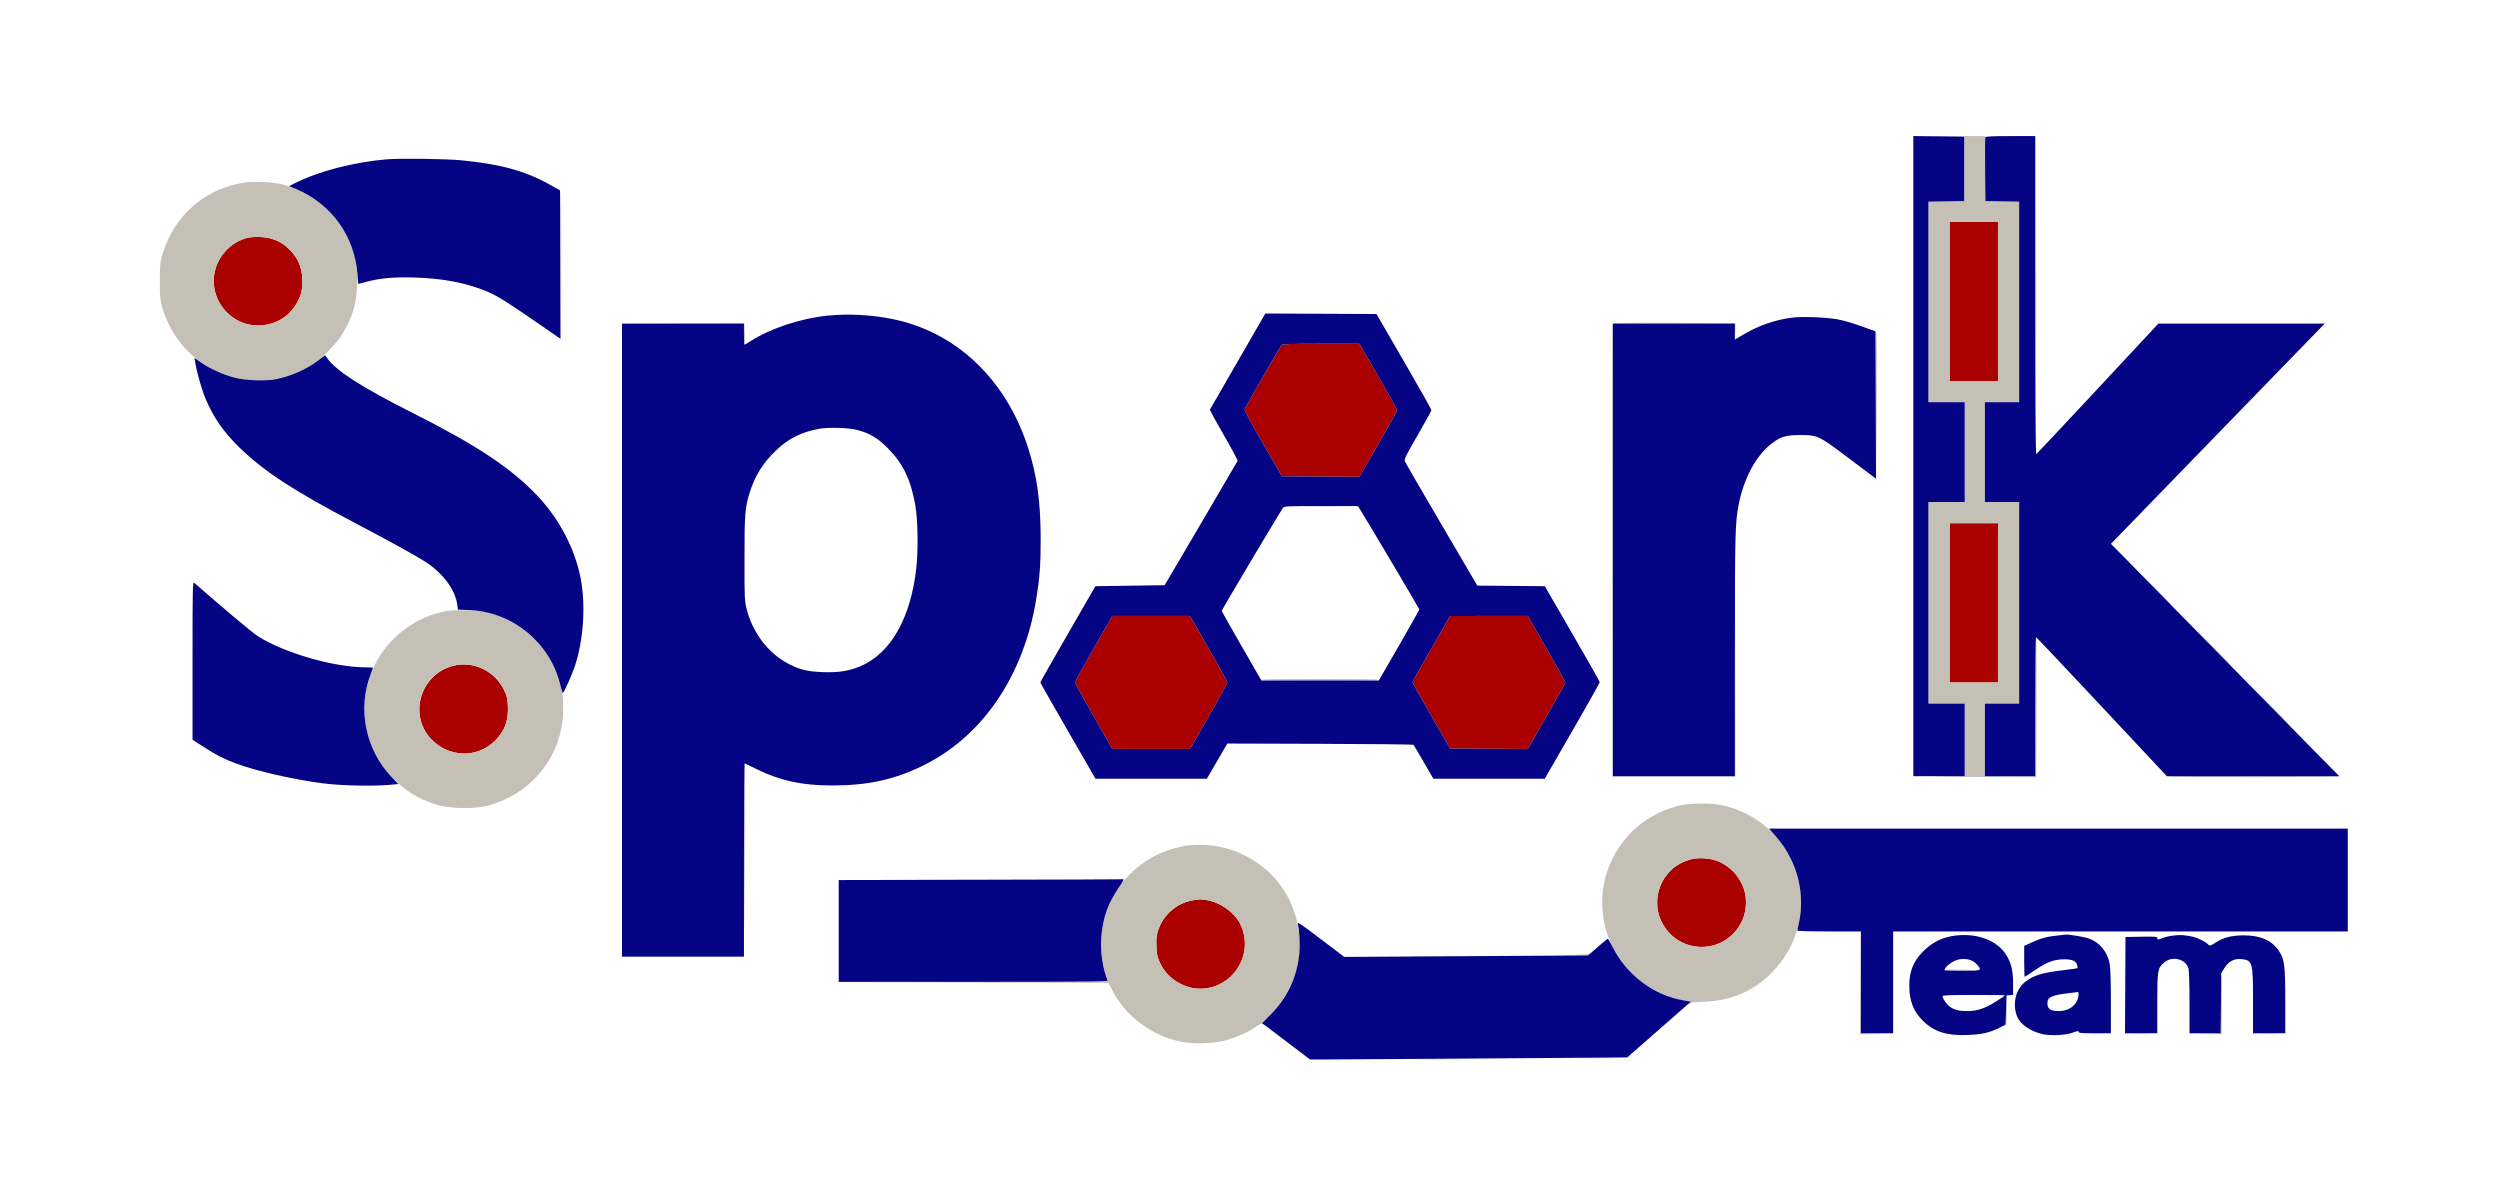<svg xmlns="http://www.w3.org/2000/svg" width="2480" height="1193" viewBox="0 0 2480 1193" version="1.1"><path d="M 1934 299 L 1934 378 1958 378 L 1982 378 1982 299 L 1982 220 1958 220 L 1934 220 1934 299 M 243.500 236.402 C 224.814 242.327, 211.971 259.685, 212.012 278.960 C 212.060 301.626, 230.249 321.182, 252.709 322.716 C 271.325 323.987, 287.567 314.748, 295.720 298.251 C 298.922 291.772, 299.447 289.682, 299.818 281.923 C 300.490 267.872, 296.938 257.711, 288.185 248.648 C 282.260 242.513, 277.734 239.606, 270.110 237.037 C 263.104 234.677, 249.932 234.363, 243.500 236.402 M 1271.281 342.250 C 1269.875 344.075, 1235.163 404.399, 1234.553 406.078 C 1234.268 406.860, 1242.513 422.125, 1252.874 440 L 1271.712 472.500 1310.106 472.740 L 1348.500 472.981 1367.250 440.526 C 1377.563 422.676, 1386 407.554, 1386 406.922 C 1386 406.290, 1377.566 391.199, 1367.258 373.386 L 1348.516 341 1310.380 341 C 1281.052 341, 1272.022 341.289, 1271.281 342.250 M 1934 598 L 1934 677 1958 677 L 1982 677 1982 598 L 1982 519 1958 519 L 1934 519 1934 598 M 1085 643.177 C 1074.825 660.855, 1066.500 676.048, 1066.500 676.939 C 1066.500 677.829, 1074.825 693.043, 1085 710.748 L 1103.500 742.937 1142 742.937 L 1180.500 742.937 1199 710.748 C 1209.175 693.043, 1217.500 677.829, 1217.500 676.939 C 1217.500 676.048, 1209.175 660.855, 1199 643.177 L 1180.500 611.033 1142 611.033 L 1103.500 611.033 1085 643.177 M 1420 643.239 C 1409.825 660.940, 1401.379 675.890, 1401.230 676.461 C 1401.082 677.032, 1409.408 692.125, 1419.733 710 L 1438.505 742.500 1477.003 742.749 L 1515.500 742.998 1534 710.877 C 1544.175 693.211, 1552.638 678.176, 1552.806 677.466 C 1552.975 676.757, 1544.653 661.512, 1534.314 643.588 L 1515.514 611 1477.007 611.028 L 1438.500 611.056 1420 643.239 M 449.105 660.583 C 417.153 669.175, 405.195 708.728, 427.298 732.708 C 444.569 751.445, 473.004 752.525, 490.689 735.117 C 500.645 725.317, 504.479 715.230, 503.808 700.606 C 503.451 692.829, 502.900 690.482, 500.038 684.528 C 490.841 665.399, 469.137 655.195, 449.105 660.583 M 1677.251 852.481 C 1666.226 855.585, 1658.730 860.661, 1652.311 869.371 C 1643.149 881.802, 1641.314 899.526, 1647.762 913.305 C 1663.987 947.976, 1711.979 948.050, 1728.180 913.429 C 1732.501 904.195, 1733.249 891.535, 1730.033 882.054 C 1725.552 868.844, 1715.923 858.755, 1703.225 853.966 C 1695.828 851.176, 1684.237 850.513, 1677.251 852.481 M 1183.121 893.127 C 1167.455 895.729, 1154.052 907.319, 1148.939 922.685 C 1147.156 928.041, 1146.844 930.888, 1147.169 938.843 C 1147.508 947.147, 1148.013 949.459, 1150.774 955.347 C 1158.990 972.863, 1178.944 983.471, 1197.647 980.268 C 1227.400 975.171, 1243.710 942.874, 1230.052 916.102 C 1224.388 904.999, 1210.429 895.087, 1197.500 892.986 C 1190.753 891.890, 1190.558 891.892, 1183.121 893.127" stroke="none" fill="#aa0000" fill-rule="evenodd"/><path d="M 1948.500 167.250 L 1948.500 199.500 1930.750 199.773 L 1913 200.046 1913 299.523 L 1913 399 1931 399 L 1949 399 1949 448.500 L 1949 498 1931 498 L 1913 498 1913 598 L 1913 698 1931 698 L 1949 698 1949 733.983 L 1949 769.966 1923.250 770.251 C 1909.088 770.407, 1925.056 770.640, 1958.737 770.768 L 2019.973 771 2020.237 701.500 C 2020.381 663.275, 2020.162 632, 2019.750 632 C 2019.338 632, 2019 663.050, 2019 701 L 2019 770 1994 770 L 1969 770 1969 734 L 1969 698 1986 698 L 2003 698 2003 598 L 2003 498 1986 498 L 1969 498 1969 448.500 L 1969 399 1986 399 L 2003 399 2003 299.524 L 2003 200.048 1986.250 199.774 L 1969.500 199.500 1969.500 167.250 L 1969.500 134.999 1959 134.999 L 1948.500 134.999 1948.500 167.250 M 2019.488 293 C 2019.488 380.175, 2019.606 415.837, 2019.750 372.250 C 2019.894 328.662, 2019.894 257.337, 2019.750 213.750 C 2019.606 170.162, 2019.488 205.825, 2019.488 293 M 242.585 181.038 C 203.237 187.232, 173.067 213.423, 161.359 251.551 C 158.808 259.858, 158.607 261.791, 158.555 278.500 C 158.506 294.438, 158.765 297.414, 160.811 304.482 C 179.503 369.056, 252.204 397.444, 308.904 362.308 C 318.739 356.214, 333.249 341.681, 339.384 331.782 C 350.104 314.485, 354.359 299.383, 354.399 278.500 C 354.431 261.571, 352.255 251.491, 345.478 237.186 C 332.159 209.068, 307.268 188.888, 278 182.479 C 268.957 180.498, 250.725 179.757, 242.585 181.038 M 556 262.300 L 556.500 336.500 556.756 263.057 C 556.898 222.663, 556.673 189.273, 556.257 188.856 C 555.840 188.440, 555.725 221.490, 556 262.300 M 1934 299 L 1934 378 1958 378 L 1982 378 1982 299 L 1982 220 1958 220 L 1934 220 1934 299 M 243.500 236.402 C 224.814 242.327, 211.971 259.685, 212.012 278.960 C 212.060 301.626, 230.249 321.182, 252.709 322.716 C 271.325 323.987, 287.567 314.748, 295.720 298.251 C 298.922 291.772, 299.447 289.682, 299.818 281.923 C 300.490 267.872, 296.938 257.711, 288.185 248.648 C 282.260 242.513, 277.734 239.606, 270.110 237.037 C 263.104 234.677, 249.932 234.363, 243.500 236.402 M 677.250 320.746 L 738 321.015 738 331.508 C 738 337.278, 738.337 342.001, 738.750 342.002 C 739.163 342.004, 739.275 337.166, 739 331.252 L 738.500 320.500 677.500 320.488 L 616.500 320.476 677.250 320.746 M 1599.465 321.242 C 1599.202 321.934, 1599.103 423.300, 1599.244 546.500 L 1599.500 770.500 1660.500 770.500 L 1721.500 770.500 1721.506 648 L 1721.512 525.500 1721.252 647.750 L 1720.992 770 1660.496 770 L 1600 770 1600 545.500 L 1600 321 1660.460 321 L 1720.919 321 1721.270 328.750 L 1721.621 336.500 1721.561 328.500 L 1721.500 320.500 1660.722 320.242 C 1612.629 320.038, 1599.843 320.247, 1599.465 321.242 M 1861 401.800 L 1861.500 475.500 1861.756 402.557 C 1861.898 362.438, 1861.673 329.273, 1861.257 328.856 C 1860.840 328.440, 1860.725 361.265, 1861 401.800 M 1292.315 502.749 C 1302.664 502.912, 1319.314 502.911, 1329.315 502.748 C 1339.317 502.585, 1330.850 502.452, 1310.500 502.453 C 1290.150 502.453, 1281.967 502.586, 1292.315 502.749 M 738.450 553.500 C 738.451 572.750, 738.585 580.483, 738.749 570.685 C 738.913 560.888, 738.912 545.138, 738.748 535.685 C 738.584 526.233, 738.450 534.250, 738.450 553.500 M 1934 598 L 1934 677 1958 677 L 1982 677 1982 598 L 1982 519 1958 519 L 1934 519 1934 598 M 2138 584.500 C 2147.062 593.575, 2154.702 601, 2154.977 601 C 2155.252 601, 2148.062 593.575, 2139 584.500 C 2129.938 575.425, 2122.298 568, 2122.023 568 C 2121.748 568, 2128.938 575.425, 2138 584.500 M 441.113 606.487 C 426.557 609.776, 415.405 614.532, 404.311 622.182 C 352.785 657.711, 346.756 731.249, 391.848 774.212 C 404.879 786.629, 419.896 795.010, 436.623 799.202 C 449.203 802.355, 471.845 802.382, 483.688 799.259 C 524.119 788.596, 553.098 755.757, 558.055 714.988 C 559.063 706.697, 558.862 690.622, 557.704 687 C 557.441 686.175, 556.256 681.675, 555.071 677 C 546.956 644.978, 520.719 618.415, 487.288 608.374 C 479.789 606.121, 476.227 605.684, 463 605.389 C 451.998 605.144, 445.647 605.462, 441.113 606.487 M 2196.500 644 C 2205.838 653.350, 2213.703 661, 2213.978 661 C 2214.253 661, 2206.838 653.350, 2197.500 644 C 2188.162 634.650, 2180.297 627, 2180.022 627 C 2179.747 627, 2187.162 634.650, 2196.500 644 M 449.105 660.583 C 417.153 669.175, 405.195 708.728, 427.298 732.708 C 444.569 751.445, 473.004 752.525, 490.689 735.117 C 500.645 725.317, 504.479 715.230, 503.808 700.606 C 503.451 692.829, 502.900 690.482, 500.038 684.528 C 490.841 665.399, 469.137 655.195, 449.105 660.583 M 1250.655 674.250 C 1250.909 674.663, 1277.390 675, 1309.500 675 C 1341.610 675, 1368.091 674.663, 1368.345 674.250 C 1368.600 673.837, 1342.120 673.500, 1309.500 673.500 C 1276.880 673.500, 1250.400 673.837, 1250.655 674.250 M 2255 703.500 C 2264.062 712.575, 2271.702 720, 2271.977 720 C 2272.252 720, 2265.062 712.575, 2256 703.500 C 2246.938 694.425, 2239.298 687, 2239.023 687 C 2238.748 687, 2245.938 694.425, 2255 703.500 M 2308.495 757.761 L 2320.491 770.022 2234.341 769.761 C 2186.958 769.617, 2148.399 769.837, 2148.654 770.250 C 2149.267 771.241, 2321 771.225, 2321 770.234 C 2321 769.813, 2315.488 764.076, 2308.750 757.484 L 2296.500 745.500 2308.495 757.761 M 738.237 853.250 C 738.367 906.188, 738.591 933.975, 738.735 915 C 739.423 824.477, 739.429 757, 738.750 757 C 738.337 757, 738.106 800.313, 738.237 853.250 M 1669 798.524 C 1638.420 804.810, 1613.690 823.729, 1599.750 851.500 C 1577.520 895.789, 1592.030 949.906, 1633.551 977.558 C 1645.807 985.720, 1665.033 993, 1674.334 993 L 1677.349 993 1674.924 995.750 L 1672.500 998.500 1675 996.364 C 1677.192 994.490, 1679.101 994.164, 1690.500 993.717 C 1718.045 992.637, 1740.186 982.931, 1758.609 963.859 C 1779.389 942.346, 1789.431 913.248, 1785.999 884.486 C 1780.803 840.940, 1748.983 806.633, 1706.162 798.409 C 1697.113 796.671, 1677.721 796.731, 1669 798.524 M 1177.500 838.717 C 1175.850 838.947, 1170.900 840.042, 1166.500 841.151 C 1131.381 850.006, 1103.520 878.072, 1094.973 913.206 C 1090.307 932.386, 1091.680 954.365, 1098.682 972.614 C 1099.130 973.781, 1078.625 974.032, 965.356 974.250 L 831.500 974.507 965.500 974.764 L 1099.500 975.022 1103.497 982.634 C 1116.931 1008.218, 1142.337 1027.301, 1170.798 1033.185 C 1184.613 1036.041, 1204.762 1035.361, 1217.284 1031.616 C 1228.463 1028.273, 1237.623 1024.116, 1245.185 1018.954 C 1250.312 1015.454, 1251.387 1015.065, 1252.826 1016.191 C 1254.304 1017.347, 1254.349 1017.307, 1253.210 1015.850 C 1252.093 1014.420, 1252.539 1013.693, 1256.536 1010.417 C 1268.201 1000.858, 1281.561 979.305, 1285.987 962.903 C 1293.193 936.200, 1288.520 906.112, 1273.577 883.013 C 1255.418 854.942, 1222.967 837.602, 1189.619 838.150 C 1184.604 838.232, 1179.150 838.487, 1177.500 838.717 M 1677.251 852.481 C 1666.226 855.585, 1658.730 860.661, 1652.311 869.371 C 1643.149 881.802, 1641.314 899.526, 1647.762 913.305 C 1663.987 947.976, 1711.979 948.050, 1728.180 913.429 C 1732.501 904.195, 1733.249 891.535, 1730.033 882.054 C 1725.552 868.844, 1715.923 858.755, 1703.225 853.966 C 1695.828 851.176, 1684.237 850.513, 1677.251 852.481 M 900.750 872.750 C 938.837 872.895, 1001.163 872.895, 1039.250 872.750 C 1077.338 872.605, 1046.175 872.486, 970 872.486 C 893.825 872.486, 862.663 872.605, 900.750 872.750 M 1183.121 893.127 C 1167.455 895.729, 1154.052 907.319, 1148.939 922.685 C 1147.156 928.041, 1146.844 930.888, 1147.169 938.843 C 1147.508 947.147, 1148.013 949.459, 1150.774 955.347 C 1158.990 972.863, 1178.944 983.471, 1197.647 980.268 C 1227.400 975.171, 1243.710 942.874, 1230.052 916.102 C 1224.388 904.999, 1210.429 895.087, 1197.500 892.986 C 1190.753 891.890, 1190.558 891.892, 1183.121 893.127 M 1845.241 974.750 L 1845 1026 1861.750 1025.777 L 1878.500 1025.553 1862.259 1025.252 L 1846.018 1024.951 1845.750 974.225 L 1845.481 923.500 1845.241 974.750 M 1576.429 945.971 C 1575.895 946.505, 1568.942 947.081, 1560.979 947.251 L 1546.500 947.559 1561.128 947.780 C 1573.102 947.960, 1575.981 947.728, 1577 946.500 C 1578.380 944.837, 1577.956 944.444, 1576.429 945.971 M 1403.250 948.749 C 1414.112 948.910, 1431.888 948.910, 1442.750 948.749 C 1453.612 948.587, 1444.725 948.455, 1423 948.455 C 1401.275 948.455, 1392.388 948.587, 1403.250 948.749 M 1928.998 962.250 C 1928.999 962.663, 1936.987 962.913, 1946.750 962.807 C 1964.610 962.613, 1962.503 962.246, 1940.748 961.762 C 1934.284 961.618, 1928.997 961.837, 1928.998 962.250 M 2203 996.975 L 2203 1024.949 2187.250 1025.252 L 2171.500 1025.555 2187.750 1025.777 L 2204 1026 2204 997.500 C 2204 981.825, 2203.775 969, 2203.500 969 C 2203.225 969, 2203 981.589, 2203 996.975 M 1989.996 1002.203 C 1989.723 1010.290, 1989.851 1016.554, 1990.279 1016.124 C 1990.708 1015.693, 1990.931 1009.077, 1990.776 1001.421 L 1990.493 987.500 1989.996 1002.203 M 2069.750 1025.744 C 2074.287 1025.929, 2081.713 1025.929, 2086.250 1025.744 C 2090.787 1025.559, 2087.075 1025.407, 2078 1025.407 C 2068.925 1025.407, 2065.213 1025.559, 2069.750 1025.744 M 2115.750 1025.744 C 2120.287 1025.929, 2127.713 1025.929, 2132.250 1025.744 C 2136.787 1025.559, 2133.075 1025.407, 2124 1025.407 C 2114.925 1025.407, 2111.213 1025.559, 2115.750 1025.744 M 2242.750 1025.744 C 2247.287 1025.929, 2254.713 1025.929, 2259.250 1025.744 C 2263.787 1025.559, 2260.075 1025.407, 2251 1025.407 C 2241.925 1025.407, 2238.213 1025.559, 2242.750 1025.744 M 1566.813 1049.749 C 1575.785 1049.914, 1590.185 1049.914, 1598.813 1049.748 C 1607.441 1049.581, 1600.100 1049.446, 1582.500 1049.446 C 1564.900 1049.447, 1557.841 1049.583, 1566.813 1049.749 M 1407.183 1050.749 C 1418.009 1050.910, 1436.009 1050.910, 1447.183 1050.749 C 1458.358 1050.588, 1449.500 1050.456, 1427.500 1050.456 C 1405.500 1050.455, 1396.358 1050.587, 1407.183 1050.749" stroke="none" fill="#c4c0b6" fill-rule="evenodd"/><path d="M 1898 452.483 L 1898 770 1923.500 770 L 1949 770 1949 734 L 1949 698 1931 698 L 1913 698 1913 598 L 1913 498 1931 498 L 1949 498 1949 448.500 L 1949 399 1931 399 L 1913 399 1913 299.523 L 1913 200.046 1930.750 199.773 L 1948.500 199.500 1948.500 167.500 L 1948.500 135.500 1923.250 135.233 L 1898 134.966 1898 452.483 M 1969.454 136.260 C 1969.188 136.953, 1969.090 151.465, 1969.235 168.510 L 1969.500 199.500 1986.250 199.774 L 2003 200.048 2003 299.524 L 2003 399 1986 399 L 1969 399 1969 448.500 L 1969 498 1986 498 L 2003 498 2003 598 L 2003 698 1986 698 L 1969 698 1969 734 L 1969 770 1994 770 L 2019 770 2019 701 C 2019 663.050, 2019.338 632.036, 2019.750 632.079 C 2020.162 632.123, 2049.525 663.173, 2085 701.079 L 2149.500 769.999 2234.984 770 L 2320.469 770 2308.908 758.250 C 2302.549 751.788, 2257.816 706.225, 2209.501 657 C 2161.186 607.775, 2115.445 561.200, 2107.855 553.500 L 2094.055 539.500 2154.679 477 C 2188.022 442.625, 2235.743 393.462, 2260.726 367.750 L 2306.149 321 2223.637 321 L 2141.125 321 2081.081 385.429 C 2048.057 420.866, 2020.579 450.142, 2020.019 450.488 C 2019.329 450.915, 2019 400.106, 2019 293.059 L 2019 135 1994.469 135 C 1975.665 135, 1969.824 135.294, 1969.454 136.260 M 383.722 158.034 C 350.896 160.789, 315.966 169.883, 292.356 181.822 L 286.818 184.622 293.659 187.494 C 328.788 202.239, 352.048 234.686, 354.655 272.580 L 355.279 281.660 363.942 279.410 C 377.729 275.829, 391.374 274.654, 411.500 275.315 C 440.124 276.254, 462.402 280.558, 483.171 289.160 C 493.386 293.391, 504.494 300.429, 542.256 326.596 L 556.013 336.128 555.756 262.472 L 555.500 188.816 545 182.939 C 521.073 169.548, 496.162 162.733, 457.500 159.001 C 442.304 157.535, 396.786 156.938, 383.722 158.034 M 1227.951 358.242 C 1212.956 384.234, 1200.495 405.855, 1200.260 406.289 C 1200.026 406.723, 1206.212 418.105, 1214.007 431.582 C 1221.802 445.060, 1227.943 456.630, 1227.653 457.294 C 1227.363 457.957, 1210.973 485.950, 1191.232 519.500 L 1155.337 580.500 1120.984 581 L 1086.631 581.500 1059.315 628.845 C 1044.292 654.885, 1032 676.528, 1032 676.940 C 1032 677.353, 1044.315 699.022, 1059.366 725.095 L 1086.731 772.500 1141.976 772.500 L 1197.222 772.500 1207.361 755.048 L 1217.500 737.596 1309.500 737.875 C 1360.100 738.029, 1401.800 738.458, 1402.166 738.827 C 1402.532 739.197, 1407.111 746.925, 1412.341 756 L 1421.850 772.500 1477.111 772.500 L 1532.372 772.500 1559.686 725.188 C 1574.709 699.166, 1586.975 677.341, 1586.945 676.688 C 1586.915 676.034, 1574.638 654.350, 1559.663 628.500 L 1532.436 581.500 1498.968 581.209 L 1465.500 580.919 1430 520.401 C 1410.475 487.116, 1394.092 458.830, 1393.592 457.542 C 1392.821 455.552, 1394.728 451.677, 1406.342 431.645 C 1413.854 418.688, 1419.984 407.506, 1419.965 406.794 C 1419.946 406.082, 1407.677 384.350, 1392.700 358.500 L 1365.471 311.500 1310.343 311.242 L 1255.216 310.983 1227.951 358.242 M 821 313.117 C 794.371 315.784, 764.517 325.652, 744.670 338.348 C 741.530 340.357, 738.745 342, 738.481 342 C 738.216 342, 738 337.275, 738 331.500 L 738 321 677.500 321 L 617 321 617 635 L 617 949 677.500 949 L 738 949 738 852.917 C 738 800.071, 738.337 756.990, 738.750 757.182 C 739.163 757.374, 744.675 760.075, 751 763.184 C 773.954 774.466, 795.595 779.147, 825 779.190 C 860.643 779.242, 886.953 773.527, 915.500 759.533 C 974.623 730.551, 1015.439 670.591, 1027.932 594.369 C 1031.449 572.905, 1032.401 559.900, 1032.349 534 C 1032.276 497.634, 1028.682 471.761, 1019.889 444.311 C 997.907 375.688, 947.607 328.414, 883.500 316.127 C 862.729 312.146, 841.097 311.104, 821 313.117 M 1778 315.058 C 1761.344 317.127, 1744.856 322.775, 1730.218 331.424 L 1721 336.871 1721 328.936 L 1721 321 1660.500 321 L 1600 321 1600 545.500 L 1600 770 1660.500 770 L 1721 770 1721 650.174 C 1721 527.352, 1721.259 517.643, 1725.020 499.317 C 1730.186 474.154, 1741.725 452.703, 1756.528 440.744 C 1765.613 433.405, 1771.223 431.596, 1785 431.562 C 1803.206 431.518, 1803.766 431.783, 1834.595 455.016 L 1861.013 474.924 1860.756 401.823 L 1860.500 328.722 1846 323.471 C 1837.694 320.462, 1827.442 317.545, 1822 316.642 C 1809.972 314.645, 1787.763 313.846, 1778 315.058 M 1271.281 342.250 C 1269.875 344.075, 1235.163 404.399, 1234.553 406.078 C 1234.268 406.860, 1242.513 422.125, 1252.874 440 L 1271.712 472.500 1310.106 472.740 L 1348.500 472.981 1367.250 440.526 C 1377.563 422.676, 1386 407.554, 1386 406.922 C 1386 406.290, 1377.566 391.199, 1367.258 373.386 L 1348.516 341 1310.380 341 C 1281.052 341, 1272.022 341.289, 1271.281 342.250 M 315.488 357.692 C 304.101 366.385, 288.457 373.283, 273.680 376.126 C 262.867 378.207, 243.921 377.521, 232.794 374.646 C 221.337 371.685, 208.419 365.846, 199.439 359.568 L 192.985 355.057 193.622 359.278 C 195.026 368.582, 199.981 386.124, 203.760 395.167 C 211.716 414.210, 222.010 428.978, 238.180 444.550 C 262.809 468.267, 291.136 486.709, 352.500 518.975 C 388.929 538.129, 415.048 552.605, 423.469 558.307 C 440.282 569.691, 451.651 585.347, 453.561 599.747 L 454.223 604.739 466.361 605.265 C 508.121 607.077, 545.094 637.246, 555.369 677.893 C 556.635 682.905, 557.901 687.234, 558.180 687.513 C 558.958 688.292, 567.437 669.505, 570.372 660.500 C 578.950 634.181, 581.139 600.367, 575.993 573.699 C 570.289 544.143, 554.629 514.349, 532.757 491.441 C 506.410 463.845, 472.758 441.572, 408.500 409.197 C 359.611 384.565, 333.931 368.171, 325.063 355.929 L 322.476 352.357 315.488 357.692 M 812.125 425.448 C 794.739 428.756, 782.360 434.945, 770.302 446.359 C 757.053 458.901, 749.044 471.597, 743.706 488.524 C 739.063 503.247, 738.499 510.397, 738.508 554.500 C 738.515 593.776, 738.611 595.878, 740.781 604.500 C 746.626 627.712, 762.167 648.037, 782 658.405 C 793.309 664.317, 800.938 666.183, 816.090 666.743 C 831.666 667.320, 842.022 665.728, 853.218 661.036 C 883.533 648.333, 903.559 613.159, 909.036 563 C 910.960 545.375, 910.477 515.484, 908.042 501.512 C 903.602 476.040, 895.985 460.098, 881 444.920 C 870.784 434.572, 863.105 429.940, 850.500 426.524 C 842.130 424.256, 821.442 423.676, 812.125 425.448 M 1272.807 503.750 C 1270.689 506.216, 1212 604.847, 1212 605.941 C 1212 606.435, 1220.840 622.176, 1231.643 640.920 L 1251.287 675 1309.549 675 L 1367.812 675 1387.906 640.163 C 1398.958 621.003, 1408 604.987, 1408 604.573 C 1408 603.862, 1354.572 513.773, 1349.393 505.750 L 1346.972 502 1310.641 502 C 1277.279 502, 1274.187 502.143, 1272.807 503.750 M 191 655.246 L 191 733.802 201.829 740.801 C 214.922 749.261, 221.497 752.630, 234.107 757.339 C 254.603 764.991, 289.707 773.013, 320.500 777.079 C 337.640 779.343, 369.350 780.066, 386.322 778.581 L 395.143 777.809 388.753 771.154 C 362.414 743.727, 354.235 702.922, 368.052 667.868 C 369.123 665.150, 370 662.718, 370 662.463 C 370 662.208, 366.512 661.991, 362.250 661.980 C 330.713 661.901, 280.921 647.367, 255.327 630.769 C 250.031 627.335, 222.047 603.835, 192.750 578.220 C 191.085 576.765, 191 580.515, 191 655.246 M 1085 643.177 C 1074.825 660.855, 1066.500 676.048, 1066.500 676.939 C 1066.500 677.829, 1074.825 693.043, 1085 710.748 L 1103.500 742.937 1142 742.937 L 1180.500 742.937 1199 710.748 C 1209.175 693.043, 1217.500 677.829, 1217.500 676.939 C 1217.500 676.048, 1209.175 660.855, 1199 643.177 L 1180.500 611.033 1142 611.033 L 1103.500 611.033 1085 643.177 M 1420 643.239 C 1409.825 660.940, 1401.379 675.890, 1401.230 676.461 C 1401.082 677.032, 1409.408 692.125, 1419.733 710 L 1438.505 742.500 1477.003 742.749 L 1515.500 742.998 1534 710.877 C 1544.175 693.211, 1552.638 678.176, 1552.806 677.466 C 1552.975 676.757, 1544.653 661.512, 1534.314 643.588 L 1515.514 611 1477.007 611.028 L 1438.500 611.056 1420 643.239 M 1760.769 828.750 C 1768.021 837.018, 1771.680 842.394, 1776.250 851.500 C 1786.184 871.291, 1789.174 894.809, 1784.427 915.812 C 1783.642 919.284, 1783 922.546, 1783 923.062 C 1783 923.626, 1795.556 924, 1814.500 924 L 1846 924 1846 974.500 L 1846 1025 1862 1025 L 1878 1025 1878 974.500 L 1878 924 2103.500 924 L 2329 924 2329 873 L 2329 822 2041.924 822 L 1754.849 822 1760.769 828.750 M 970.250 872.750 L 832 873.007 832 923.504 L 832 974 965.607 974 C 1078.912 974, 1099.133 973.790, 1098.683 972.617 C 1089.678 949.149, 1090.169 920.942, 1099.985 897.875 C 1101.633 894.004, 1105.572 886.936, 1108.739 882.168 C 1115.974 871.278, 1115.763 871.956, 1111.833 872.246 C 1110 872.382, 1046.287 872.609, 970.250 872.750 M 1287.454 916.617 C 1289.045 922.841, 1289.741 936.959, 1288.899 945.944 C 1286.698 969.447, 1276.751 990.346, 1259.749 1007.188 L 1251.977 1014.888 1275.738 1032.930 L 1299.500 1050.973 1317.500 1050.973 C 1327.400 1050.973, 1398.208 1050.524, 1474.850 1049.975 L 1614.200 1048.978 1645.795 1021.297 L 1677.390 993.615 1670.286 992.418 C 1640.318 987.369, 1613.270 966.893, 1599.381 938.741 C 1597.275 934.474, 1595.219 931.099, 1594.811 931.241 C 1594.403 931.384, 1589.863 935.165, 1584.722 939.644 L 1575.376 947.787 1454.438 948.519 L 1333.500 949.251 1310.108 931.493 C 1289.689 915.991, 1286.810 914.101, 1287.454 916.617 M 1940 928.051 C 1926.751 929.570, 1916.248 934.866, 1906.761 944.812 C 1897.848 954.156, 1894 964.062, 1894 977.661 C 1894 992.701, 1898.058 1003.233, 1907.428 1012.514 C 1918.600 1023.579, 1931.023 1027.530, 1952 1026.689 C 1966.036 1026.126, 1973.499 1024.451, 1983 1019.730 L 1989.500 1016.500 1990 1002 L 1990.500 987.500 1993.750 987.187 L 1997 986.873 1997 976.147 C 1997 963.531, 1995.247 955.726, 1990.708 948.137 C 1981.778 933.206, 1962.307 925.494, 1940 928.051 M 2041 928.030 C 2030.880 929.043, 2024.952 930.628, 2015.750 934.781 L 2008 938.278 2008 953.639 C 2008 962.088, 2008.229 969, 2008.509 969 C 2008.788 969, 2013.212 966.136, 2018.339 962.635 C 2030.235 954.513, 2037.197 951.849, 2047.040 951.651 C 2055.549 951.481, 2059.512 953.206, 2060.604 957.559 C 2060.954 958.953, 2061.074 960.253, 2060.870 960.448 C 2060.667 960.643, 2054.200 961.553, 2046.500 962.470 C 2025.562 964.964, 2017.118 967.570, 2008.904 974.076 C 1999.486 981.535, 1996.140 995.768, 2000.882 1008.198 C 2003.739 1015.687, 2013.401 1022.603, 2025.265 1025.651 C 2033.530 1027.774, 2049.320 1027.048, 2056.750 1024.203 C 2060.969 1022.587, 2062 1022.468, 2062 1023.596 C 2062 1024.743, 2064.931 1025, 2078 1025 L 2094 1025 2094 993.684 C 2094 975.365, 2093.548 959.921, 2092.911 956.474 C 2090.676 944.384, 2083.162 935.075, 2072.385 931.043 C 2068.040 929.417, 2051.098 926.596, 2049 927.148 C 2048.725 927.220, 2045.125 927.618, 2041 928.030 M 2155.966 928.067 C 2152.372 928.467, 2147.704 929.515, 2145.593 930.397 C 2140.829 932.387, 2140 932.399, 2140 930.475 C 2140 929.160, 2137.820 928.987, 2124.250 929.225 L 2108.500 929.500 2108.240 977.250 L 2107.981 1025 2123.990 1025 L 2140 1025 2140.022 995.250 C 2140.046 962.160, 2140.374 960.229, 2146.887 954.748 C 2155.020 947.905, 2168.310 951.253, 2170.965 960.814 C 2171.559 962.952, 2171.991 977.203, 2171.994 994.750 L 2172 1025 2187.433 1025 L 2202.866 1025 2203.183 995.169 L 2203.500 965.338 2206.512 960.419 C 2210.488 953.924, 2216.527 950.646, 2223.174 951.375 C 2234.585 952.627, 2235 954.104, 2235 993.520 L 2235 1025 2251 1025 L 2267 1025 2267 993.447 C 2267 957.846, 2266.198 951.489, 2260.667 943.273 C 2253.593 932.761, 2242.425 927.870, 2225.500 927.870 C 2213.976 927.870, 2205.251 930.126, 2198 934.979 C 2192.819 938.447, 2191.762 938.625, 2189.872 936.342 C 2189.118 935.430, 2185.831 933.420, 2182.568 931.876 C 2177.296 929.380, 2174.735 928.762, 2165 927.632 C 2163.625 927.472, 2159.560 927.668, 2155.966 928.067 M 1942.358 951.954 C 1936.692 953.305, 1929 959.357, 1929 962.465 C 1929 962.759, 1936.875 963, 1946.500 963 C 1966.077 963, 1966.435 962.843, 1961.001 956.654 C 1956.833 951.907, 1949.893 950.157, 1942.358 951.954 M 2049.772 985.516 C 2036.798 987.086, 2031.641 989.264, 2031.172 993.371 C 2030.358 1000.497, 2033.324 1003, 2042.587 1003 C 2050.997 1003, 2058.369 998.453, 2060.933 991.685 C 2062.164 988.438, 2062.351 983.949, 2061.250 984.108 C 2060.838 984.168, 2055.672 984.801, 2049.772 985.516 M 1927 988.114 C 1927 990.492, 1931.264 996.642, 1934.405 998.794 C 1939.002 1001.944, 1943.332 1003, 1951.654 1003 C 1961.328 1003, 1969.028 1000.423, 1979.952 993.531 C 1984.928 990.390, 1989 987.636, 1989 987.411 C 1989 987.185, 1975.050 987, 1958 987 C 1935.888 987, 1927 987.319, 1927 988.114" stroke="none" fill="#040484" fill-rule="evenodd"/></svg>